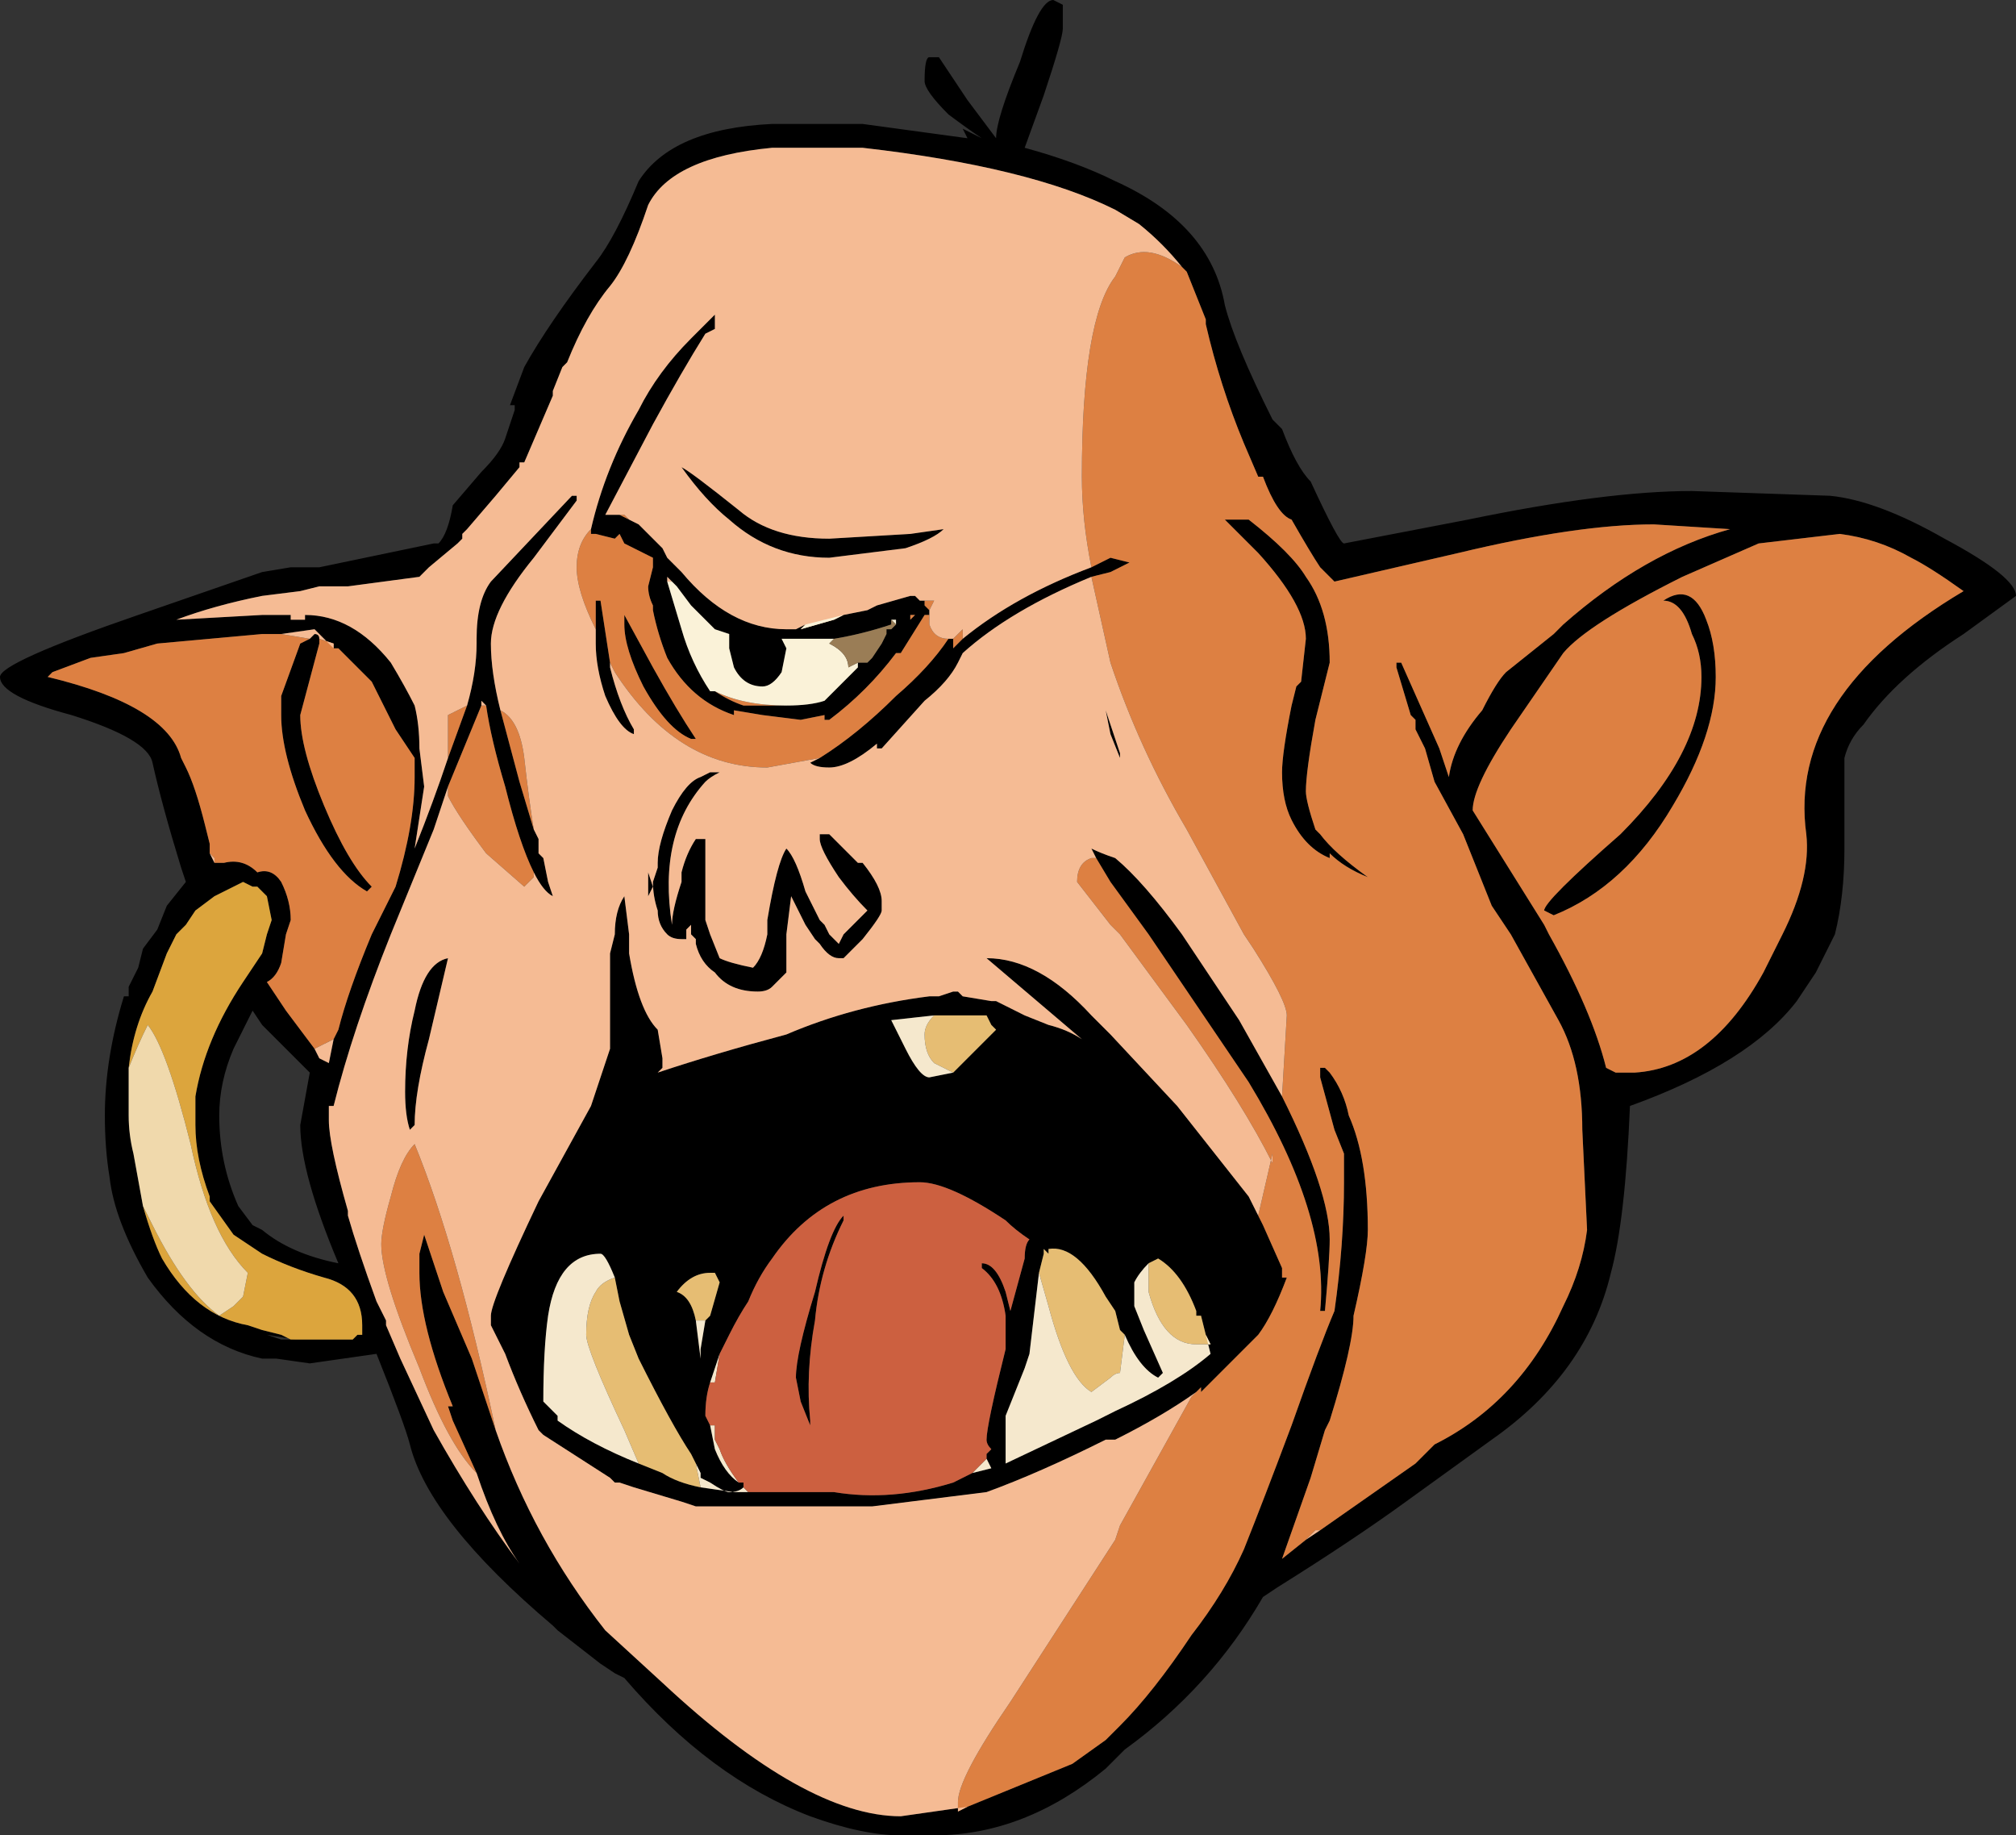 <?xml version="1.0" encoding="UTF-8" standalone="no"?>
<svg xmlns:ffdec="https://www.free-decompiler.com/flash" xmlns:xlink="http://www.w3.org/1999/xlink" ffdec:objectType="shape" height="19.25px" width="21.15px" xmlns="http://www.w3.org/2000/svg">
  <rect width="100%" height="100%" fill="#333333" stroke="none"/>
  <g transform="matrix(1.0, 0.0, 0.0, 1.0, 5.0, 10.55)">
    <path d="M2.25 -0.85 L2.2 -0.8 2.2 -0.7 2.15 -0.7 Q2.05 -0.7 2.0 -0.75 1.9 -0.85 1.9 -1.0 1.85 -1.15 1.85 -1.3 L1.9 -1.45 1.9 -1.5 Q1.9 -1.7 2.05 -2.05 2.2 -2.35 2.35 -2.4 L2.45 -2.45 2.55 -2.45 Q2.45 -2.4 2.4 -2.35 1.9 -1.8 2.05 -0.85 2.05 -1.0 2.15 -1.3 L2.15 -1.4 Q2.2 -1.6 2.3 -1.75 L2.4 -1.75 Q2.4 -1.2 2.4 -0.9 L2.45 -0.75 2.55 -0.5 Q2.65 -0.45 2.9 -0.4 3.0 -0.5 3.05 -0.75 L3.05 -0.9 Q3.15 -1.5 3.25 -1.65 3.35 -1.55 3.45 -1.2 3.55 -1.0 3.6 -0.9 L3.65 -0.85 3.7 -0.75 3.8 -0.65 3.85 -0.75 4.1 -1.0 Q3.95 -1.15 3.8 -1.35 3.6 -1.65 3.6 -1.75 L3.6 -1.8 3.7 -1.8 4.0 -1.5 4.05 -1.5 Q4.25 -1.25 4.25 -1.1 L4.25 -1.0 Q4.25 -0.95 4.05 -0.7 L3.85 -0.5 3.8 -0.5 Q3.7 -0.5 3.6 -0.65 L3.55 -0.7 3.45 -0.85 3.3 -1.15 3.25 -0.75 3.25 -0.35 3.1 -0.2 Q3.05 -0.15 2.95 -0.15 2.65 -0.15 2.5 -0.35 2.35 -0.45 2.3 -0.65 L2.3 -0.7 2.25 -0.75 2.25 -0.85 M7.55 4.05 Q7.2 4.3 6.7 4.55 L6.6 4.55 Q5.9 4.9 5.35 5.1 L4.15 5.25 2.3 5.25 2.15 5.2 1.65 5.05 1.5 5.0 1.45 5.0 1.4 4.95 0.7 4.5 0.65 4.45 Q0.45 4.05 0.3 3.65 L0.15 3.35 0.15 3.25 Q0.15 3.1 0.65 2.05 L1.2 1.05 1.4 0.45 1.4 -0.55 1.45 -0.75 Q1.45 -1.0 1.55 -1.15 L1.6 -0.75 1.6 -0.55 Q1.7 0.05 1.9 0.25 L1.95 0.55 1.95 0.65 1.9 0.7 Q2.5 0.5 3.25 0.3 3.95 0.0 4.75 -0.1 L4.85 -0.1 5.0 -0.15 5.05 -0.15 5.1 -0.1 5.4 -0.05 5.45 -0.05 5.75 0.1 6.0 0.2 Q6.2 0.25 6.35 0.35 L5.35 -0.5 Q5.9 -0.5 6.45 0.1 L6.65 0.3 7.35 1.05 8.1 2.0 8.2 2.2 8.25 2.3 8.45 2.75 8.45 2.85 8.5 2.85 Q8.35 3.25 8.2 3.45 L7.6 4.05 7.6 4.0 7.55 4.05 M6.5 -1.55 L6.45 -1.65 Q6.55 -1.6 6.7 -1.55 7.0 -1.3 7.4 -0.75 L8.0 0.15 8.45 0.95 Q8.95 1.95 8.95 2.45 8.95 2.65 8.9 3.2 L8.85 3.2 Q8.95 2.2 8.1 0.8 L7.05 -0.75 6.65 -1.3 6.5 -1.55 M6.45 -4.5 Q5.6 -4.15 5.1 -3.7 L5.05 -3.6 Q4.95 -3.4 4.7 -3.2 L4.25 -2.7 4.2 -2.7 4.2 -2.75 Q3.9 -2.5 3.7 -2.5 3.55 -2.5 3.5 -2.55 L3.6 -2.6 Q4.0 -2.85 4.4 -3.25 4.75 -3.55 4.95 -3.85 L5.0 -3.85 5.0 -3.75 5.1 -3.85 Q5.65 -4.3 6.45 -4.6 L6.65 -4.7 6.85 -4.65 6.65 -4.55 6.45 -4.5 M1.4 -3.6 L1.4 -3.55 Q1.5 -3.15 1.65 -2.9 L1.65 -2.85 Q1.5 -2.9 1.35 -3.25 1.25 -3.55 1.25 -3.8 L1.25 -3.95 1.25 -4.25 1.3 -4.25 1.4 -3.6 M1.2 -5.0 Q1.35 -5.65 1.7 -6.25 1.9 -6.65 2.25 -7.0 L2.5 -7.25 2.5 -7.1 2.4 -7.05 Q2.15 -6.65 1.85 -6.1 L1.35 -5.15 1.5 -5.15 1.6 -5.1 1.7 -5.05 1.95 -4.8 2.0 -4.7 2.15 -4.55 Q2.65 -3.95 3.25 -3.95 L3.35 -3.95 3.45 -4.0 3.85 -4.1 4.1 -4.15 4.2 -4.2 4.55 -4.3 4.6 -4.3 4.65 -4.25 4.7 -4.25 4.7 -4.2 4.75 -4.15 4.75 -4.1 4.7 -4.1 4.45 -3.7 4.4 -3.7 Q4.1 -3.3 3.7 -3.0 L3.65 -3.0 3.65 -3.05 3.4 -3.0 3.0 -3.05 2.7 -3.1 2.7 -3.05 Q2.25 -3.2 2.0 -3.65 1.9 -3.9 1.85 -4.15 L1.85 -4.2 Q1.8 -4.3 1.8 -4.4 L1.85 -4.6 1.85 -4.7 1.55 -4.85 1.5 -4.95 1.45 -4.9 1.25 -4.95 1.2 -4.95 1.2 -5.0 M7.4 -7.75 Q7.2 -8.0 6.95 -8.2 L6.7 -8.35 Q5.8 -8.8 4.05 -9.0 L3.1 -9.0 Q2.05 -8.9 1.8 -8.4 1.6 -7.8 1.4 -7.55 1.15 -7.25 0.95 -6.75 L0.9 -6.7 0.8 -6.45 0.8 -6.4 0.5 -5.7 0.45 -5.7 0.45 -5.65 0.2 -5.35 -0.1 -5.0 -0.15 -4.95 -0.15 -4.9 -0.2 -4.85 -0.5 -4.6 -0.6 -4.5 -1.35 -4.4 -1.65 -4.4 -1.85 -4.35 -2.25 -4.3 Q-2.75 -4.2 -3.15 -4.05 L-2.25 -4.1 -1.95 -4.1 -1.95 -4.05 -1.8 -4.05 -1.8 -4.1 Q-1.3 -4.1 -0.9 -3.6 -0.75 -3.35 -0.65 -3.15 -0.6 -2.95 -0.6 -2.7 L-0.55 -2.3 -0.65 -1.65 Q-0.45 -2.15 -0.3 -2.6 L-0.1 -3.15 Q0.0 -3.5 0.0 -3.8 L0.0 -3.85 Q0.0 -4.25 0.15 -4.45 L1.0 -5.35 1.05 -5.35 1.05 -5.3 0.6 -4.7 Q0.15 -4.15 0.15 -3.8 0.15 -3.5 0.25 -3.1 L0.45 -2.35 0.6 -1.85 0.65 -1.75 0.65 -1.6 0.7 -1.55 0.75 -1.3 0.8 -1.15 Q0.7 -1.2 0.6 -1.4 0.45 -1.7 0.3 -2.3 0.15 -2.8 0.1 -3.15 L0.05 -3.2 0.05 -3.15 -0.3 -2.3 -0.45 -1.85 -0.9 -0.75 Q-1.3 0.25 -1.5 1.05 L-1.55 1.05 -1.55 1.2 Q-1.55 1.45 -1.35 2.15 L-1.35 2.2 Q-1.25 2.55 -1.05 3.1 L-0.95 3.3 -0.95 3.35 -0.8 3.7 -0.45 4.45 Q0.0 5.25 0.45 5.85 0.2 5.5 0.0 4.9 L-0.25 4.35 -0.3 4.2 -0.25 4.2 Q-0.6 3.35 -0.6 2.8 L-0.6 2.6 -0.55 2.4 -0.35 3.0 -0.05 3.7 0.2 4.45 Q0.6 5.6 1.35 6.55 L1.95 7.1 Q3.45 8.5 4.45 8.5 L5.15 8.4 6.25 7.95 6.6 7.7 6.75 7.55 Q7.1 7.2 7.5 6.6 7.85 6.15 8.05 5.7 8.25 5.2 8.55 4.4 8.85 3.55 9.0 3.2 9.1 2.5 9.1 1.85 L9.1 1.55 9.0 1.3 8.85 0.75 8.85 0.65 8.9 0.65 8.95 0.7 Q9.1 0.9 9.15 1.15 9.35 1.6 9.35 2.35 9.35 2.6 9.2 3.25 9.2 3.55 8.95 4.35 L8.9 4.45 8.75 4.95 8.45 5.8 8.7 5.6 8.85 5.5 9.85 4.8 10.05 4.6 Q10.95 4.15 11.4 3.15 11.6 2.75 11.65 2.35 L11.6 1.3 Q11.6 0.6 11.35 0.15 L10.85 -0.75 10.65 -1.05 10.35 -1.8 10.05 -2.35 9.95 -2.7 9.85 -2.9 9.85 -3.0 9.8 -3.05 9.65 -3.55 9.65 -3.6 9.7 -3.6 10.1 -2.7 10.2 -2.4 Q10.25 -2.75 10.55 -3.1 10.7 -3.4 10.8 -3.5 L11.3 -3.9 11.4 -4.0 Q12.25 -4.75 13.15 -5.0 L12.35 -5.05 Q11.55 -5.05 10.3 -4.75 L9.0 -4.45 8.85 -4.6 Q8.75 -4.75 8.55 -5.1 8.4 -5.15 8.25 -5.55 L8.2 -5.55 8.05 -5.9 Q7.8 -6.5 7.65 -7.15 L7.65 -7.2 7.45 -7.7 7.4 -7.75 M13.95 -1.8 Q13.75 -3.25 15.6 -4.35 15.25 -4.6 15.05 -4.7 14.7 -4.9 14.3 -4.95 L13.45 -4.85 12.65 -4.5 Q11.65 -4.0 11.4 -3.7 L10.85 -2.9 Q10.45 -2.3 10.45 -2.05 L11.2 -0.85 11.25 -0.75 Q11.7 0.05 11.85 0.65 L11.95 0.7 12.15 0.7 Q12.95 0.65 13.5 -0.35 L13.7 -0.75 Q14.0 -1.35 13.95 -1.8 M14.05 -0.35 L13.85 -0.05 Q13.35 0.6 12.1 1.05 12.05 2.25 11.9 2.8 11.65 3.85 10.65 4.55 L9.75 5.2 Q9.2 5.6 8.4 6.1 L8.25 6.2 Q7.7 7.15 6.8 7.8 L6.6 8.0 Q5.75 8.7 4.8 8.7 L4.45 8.7 Q4.05 8.7 3.5 8.5 2.45 8.1 1.55 7.05 L1.45 7.0 1.3 6.9 0.85 6.55 0.8 6.5 Q-0.5 5.4 -0.7 4.6 -0.75 4.4 -1.05 3.65 L-1.75 3.75 -2.1 3.7 -2.25 3.7 Q-2.95 3.55 -3.45 2.85 -3.8 2.25 -3.85 1.8 -3.9 1.5 -3.9 1.15 -3.9 0.55 -3.7 -0.1 L-3.65 -0.1 -3.65 -0.2 -3.55 -0.4 -3.5 -0.6 -3.35 -0.8 -3.25 -1.05 -3.05 -1.3 -3.1 -1.45 Q-3.3 -2.1 -3.4 -2.55 -3.45 -2.8 -4.25 -3.05 -5.0 -3.25 -5.0 -3.45 -5.0 -3.6 -3.55 -4.1 L-2.25 -4.55 -1.95 -4.6 -1.65 -4.6 -0.45 -4.85 -0.4 -4.85 Q-0.3 -4.95 -0.25 -5.25 L0.05 -5.6 Q0.25 -5.8 0.3 -5.95 L0.4 -6.25 0.4 -6.3 0.35 -6.3 0.5 -6.7 Q0.75 -7.15 1.25 -7.8 1.45 -8.05 1.7 -8.65 2.05 -9.2 3.1 -9.25 L4.05 -9.25 5.15 -9.1 5.1 -9.2 5.3 -9.1 Q5.15 -9.2 4.95 -9.35 4.7 -9.6 4.7 -9.7 4.7 -9.95 4.75 -9.95 L4.85 -9.95 5.15 -9.5 5.45 -9.1 Q5.45 -9.3 5.7 -9.9 5.9 -10.55 6.05 -10.55 L6.15 -10.5 6.15 -10.25 Q6.15 -10.15 5.95 -9.55 L5.75 -9.0 Q6.3 -8.85 6.7 -8.65 7.7 -8.2 7.85 -7.35 7.95 -6.95 8.35 -6.15 L8.45 -6.05 Q8.6 -5.65 8.75 -5.5 9.05 -4.85 9.1 -4.85 L10.4 -5.1 Q11.85 -5.4 12.75 -5.4 L14.2 -5.35 Q14.7 -5.3 15.4 -4.9 16.15 -4.5 16.15 -4.3 L15.6 -3.9 Q14.9 -3.45 14.55 -2.95 14.4 -2.8 14.35 -2.6 L14.35 -1.65 Q14.35 -1.15 14.25 -0.75 14.15 -0.55 14.05 -0.35 M-3.5 2.1 Q-3.4 2.45 -3.3 2.65 -2.95 3.25 -2.4 3.35 L-2.25 3.4 -2.05 3.45 -1.95 3.5 -1.3 3.5 -1.25 3.45 -1.2 3.45 -1.2 3.35 Q-1.2 2.95 -1.6 2.85 -1.95 2.75 -2.25 2.6 L-2.55 2.4 -2.8 2.05 -2.8 2.0 Q-2.95 1.6 -2.95 1.25 L-2.95 0.95 Q-2.85 0.35 -2.45 -0.25 L-2.25 -0.55 -2.2 -0.75 -2.15 -0.9 -2.2 -1.15 -2.3 -1.25 -2.35 -1.25 -2.45 -1.3 -2.75 -1.15 -2.95 -1.0 -3.05 -0.85 -3.15 -0.75 -3.25 -0.55 -3.4 -0.15 Q-3.6 0.2 -3.65 0.65 L-3.65 1.15 Q-3.65 1.35 -3.6 1.55 L-3.5 2.1 M-2.75 -1.5 L-2.65 -1.5 Q-2.45 -1.55 -2.3 -1.4 -2.15 -1.45 -2.05 -1.3 -1.95 -1.1 -1.95 -0.9 L-2.0 -0.75 -2.05 -0.45 Q-2.1 -0.3 -2.2 -0.25 L-2.0 0.05 -1.7 0.45 -1.65 0.55 -1.55 0.6 -1.5 0.35 -1.45 0.25 Q-1.35 -0.15 -1.1 -0.75 L-0.85 -1.25 Q-0.65 -1.9 -0.65 -2.4 L-0.65 -2.6 -0.85 -2.9 -1.1 -3.4 -1.45 -3.75 -1.5 -3.75 -1.7 -3.95 -2.05 -3.9 -2.25 -3.9 -3.35 -3.8 -3.7 -3.7 -4.05 -3.65 -4.45 -3.5 -4.5 -3.45 Q-3.25 -3.15 -3.1 -2.6 L-3.05 -2.5 Q-2.95 -2.3 -2.85 -1.9 L-2.8 -1.7 -2.8 -1.6 -2.75 -1.5 M-1.65 -3.85 L-1.65 -3.8 -1.85 -3.05 Q-1.85 -2.7 -1.6 -2.1 -1.35 -1.5 -1.1 -1.25 L-1.15 -1.2 Q-1.5 -1.4 -1.8 -2.05 -2.05 -2.65 -2.05 -3.05 L-2.05 -3.25 -1.85 -3.8 -1.75 -3.85 -1.7 -3.9 Q-1.65 -3.9 -1.65 -3.85 M6.6 -3.1 L6.65 -2.85 6.75 -2.6 6.75 -2.65 6.6 -3.1 M6.8 3.45 L6.75 3.4 6.7 3.2 6.6 3.05 Q6.3 2.5 6.0 2.55 L6.0 2.6 5.95 2.55 5.95 2.6 5.9 2.8 5.8 3.65 5.75 3.8 5.55 4.3 5.55 4.8 6.5 4.35 6.7 4.25 Q7.35 3.95 7.7 3.65 L7.65 3.45 7.6 3.25 7.55 3.25 7.55 3.2 Q7.4 2.8 7.15 2.65 L7.05 2.7 Q6.95 2.8 6.9 2.9 L6.9 3.15 7.0 3.4 7.2 3.85 7.15 3.9 Q6.95 3.8 6.8 3.45 M-1.45 2.7 Q-1.85 1.75 -1.85 1.25 L-1.75 0.7 -2.25 0.2 -2.35 0.05 -2.55 0.45 Q-2.7 0.8 -2.7 1.15 -2.7 1.65 -2.5 2.1 L-2.35 2.3 -2.25 2.35 Q-1.95 2.6 -1.45 2.7 M-0.3 -0.5 L-0.5 0.35 Q-0.65 0.9 -0.65 1.25 L-0.7 1.3 Q-0.75 1.15 -0.75 0.9 -0.75 0.45 -0.65 0.05 -0.55 -0.45 -0.3 -0.5 M-1.2 3.45 L-1.2 3.45 M-2.2 3.45 L-2.05 3.5 -1.9 3.5 -2.2 3.45 M5.35 4.75 L5.35 4.7 5.4 4.65 Q5.35 4.6 5.35 4.55 5.35 4.4 5.55 3.6 L5.55 3.25 Q5.5 2.9 5.3 2.75 L5.3 2.7 Q5.45 2.7 5.55 3.0 L5.6 3.2 5.75 2.65 Q5.75 2.5 5.8 2.45 5.65 2.35 5.55 2.25 4.95 1.85 4.65 1.85 3.65 1.85 3.1 2.65 2.95 2.85 2.85 3.1 2.75 3.25 2.65 3.45 L2.55 3.65 2.45 3.95 Q2.4 4.1 2.4 4.3 L2.45 4.4 2.5 4.65 Q2.6 4.9 2.75 5.0 L2.8 5.0 2.8 5.05 Q2.75 5.1 2.65 5.1 2.6 5.1 2.45 5.0 L2.35 4.95 2.35 4.9 2.3 4.8 2.25 4.7 Q2.05 4.4 1.7 3.7 L1.6 3.45 1.5 3.1 1.45 2.85 Q1.35 2.6 1.3 2.6 0.85 2.6 0.75 3.25 0.7 3.6 0.7 4.15 L0.85 4.3 0.85 4.35 Q1.2 4.6 1.7 4.8 L1.95 4.9 Q2.1 5.0 2.35 5.05 L2.7 5.1 2.85 5.1 3.75 5.1 Q4.35 5.2 5.0 5.0 L5.2 4.9 5.4 4.85 5.35 4.75 M3.5 4.35 L3.5 4.4 3.4 4.15 3.35 3.9 Q3.35 3.65 3.55 3.0 3.7 2.35 3.85 2.2 L3.85 2.25 Q3.6 2.75 3.55 3.3 3.45 3.85 3.5 4.35 M2.3 3.3 L2.35 3.7 2.35 3.6 2.4 3.3 2.45 3.25 2.55 2.9 2.5 2.8 2.45 2.8 Q2.25 2.8 2.1 3.0 2.25 3.05 2.3 3.3 M5.0 0.7 L5.45 0.25 5.4 0.2 5.35 0.1 4.8 0.1 4.35 0.15 4.5 0.45 Q4.65 0.75 4.75 0.75 L5.0 0.7 M12.0 -1.8 Q12.85 -2.65 12.85 -3.45 12.85 -3.7 12.75 -3.9 12.65 -4.25 12.45 -4.25 12.75 -4.45 12.9 -4.05 13.0 -3.8 13.0 -3.45 13.0 -2.85 12.55 -2.1 12.05 -1.25 11.3 -0.95 L11.2 -1.0 Q11.2 -1.1 12.0 -1.8 M8.8 -3.0 Q8.7 -2.45 8.7 -2.25 8.7 -2.15 8.8 -1.85 L8.85 -1.8 Q9.0 -1.6 9.35 -1.35 9.1 -1.45 8.95 -1.6 L8.95 -1.55 Q8.7 -1.65 8.55 -1.95 8.45 -2.15 8.45 -2.45 8.45 -2.65 8.55 -3.15 L8.6 -3.35 8.65 -3.4 8.7 -3.85 Q8.7 -4.2 8.2 -4.75 L7.85 -5.1 8.1 -5.1 Q8.55 -4.75 8.7 -4.5 8.95 -4.15 8.95 -3.6 L8.8 -3.0 M3.75 -3.85 L3.2 -3.85 3.25 -3.75 3.2 -3.5 Q3.1 -3.35 3.0 -3.35 2.8 -3.35 2.7 -3.55 L2.65 -3.75 2.65 -3.9 2.5 -3.95 2.25 -4.2 2.1 -4.4 2.05 -4.45 2.0 -4.5 2.0 -4.45 2.15 -3.95 Q2.25 -3.6 2.45 -3.3 L2.5 -3.3 Q2.65 -3.2 2.8 -3.15 L3.25 -3.15 Q3.5 -3.15 3.65 -3.2 L4.0 -3.55 4.0 -3.6 4.1 -3.6 4.15 -3.65 4.25 -3.8 4.3 -3.9 4.3 -3.95 4.35 -3.95 4.4 -4.0 4.4 -4.05 4.35 -4.05 4.35 -4.0 Q4.05 -3.9 3.75 -3.85 M2.65 -5.1 Q2.4 -5.3 2.15 -5.65 2.25 -5.6 2.75 -5.2 3.1 -4.9 3.7 -4.9 L4.55 -4.95 4.9 -5.0 Q4.8 -4.9 4.5 -4.8 L3.7 -4.7 Q3.1 -4.7 2.65 -5.1 M2.3 -2.8 L2.25 -2.8 Q2.0 -2.9 1.75 -3.35 1.55 -3.75 1.55 -4.0 L1.55 -4.1 1.85 -3.55 Q2.1 -3.1 2.3 -2.8 M2.0 -0.9 L2.0 -0.9 M1.85 -1.25 L1.8 -1.15 1.8 -1.4 1.85 -1.25 M2.3 -1.2 L2.3 -1.2 M1.2 -1.25 L1.2 -1.25 M4.55 -4.1 L4.55 -4.05 4.6 -4.1 4.55 -4.1" fill="#000000" fill-rule="evenodd" stroke="none"/>
    <path d="M7.55 4.05 L7.6 4.0 7.6 4.05 8.2 3.45 Q8.35 3.25 8.5 2.85 L8.45 2.85 8.45 2.75 8.25 2.3 8.2 2.2 8.35 1.55 8.35 1.65 Q8.05 1.05 7.45 0.2 L6.75 -0.75 6.65 -0.85 6.3 -1.3 Q6.3 -1.5 6.45 -1.55 L6.5 -1.55 6.65 -1.3 7.05 -0.75 8.1 0.8 Q8.95 2.2 8.85 3.2 L8.9 3.2 Q8.95 2.65 8.95 2.45 8.95 1.95 8.45 0.95 L8.5 0.1 Q8.5 -0.05 8.15 -0.6 L8.05 -0.75 7.45 -1.85 Q6.95 -2.7 6.65 -3.6 6.55 -4.05 6.45 -4.5 L6.65 -4.55 6.85 -4.65 6.65 -4.7 6.45 -4.6 Q6.35 -5.1 6.35 -5.55 6.35 -7.2 6.7 -7.65 L6.8 -7.85 Q7.05 -8.0 7.4 -7.75 L7.45 -7.7 7.65 -7.2 7.65 -7.15 Q7.8 -6.5 8.05 -5.9 L8.2 -5.55 8.25 -5.55 Q8.4 -5.15 8.55 -5.1 8.75 -4.75 8.85 -4.6 L9.0 -4.45 10.3 -4.75 Q11.55 -5.05 12.35 -5.05 L13.15 -5.0 Q12.25 -4.75 11.4 -4.0 L11.3 -3.9 10.8 -3.5 Q10.7 -3.4 10.55 -3.1 10.25 -2.75 10.2 -2.4 L10.1 -2.7 9.7 -3.6 9.65 -3.6 9.65 -3.55 9.8 -3.05 9.85 -3.0 9.85 -2.9 9.95 -2.7 10.05 -2.35 10.35 -1.8 10.65 -1.05 10.85 -0.75 11.35 0.15 Q11.6 0.6 11.6 1.3 L11.65 2.35 Q11.6 2.75 11.4 3.15 10.95 4.15 10.05 4.6 L9.85 4.8 8.85 5.5 8.8 5.5 8.7 5.6 8.45 5.8 8.75 4.95 8.9 4.45 8.95 4.35 Q9.2 3.55 9.2 3.25 9.35 2.6 9.35 2.35 9.35 1.6 9.15 1.15 9.1 0.9 8.95 0.7 L8.9 0.65 8.85 0.65 8.85 0.75 9.0 1.3 9.1 1.55 9.1 1.85 Q9.1 2.5 9.0 3.2 8.85 3.55 8.55 4.4 8.25 5.2 8.05 5.7 7.85 6.15 7.5 6.6 7.1 7.2 6.75 7.55 L6.6 7.7 6.25 7.95 5.15 8.4 5.05 8.45 5.05 8.35 Q5.05 8.1 5.6 7.3 L6.7 5.6 6.75 5.45 7.5 4.1 7.55 4.05 M3.6 -2.6 L3.05 -2.5 Q2.1 -2.5 1.45 -3.5 L1.4 -3.6 1.3 -4.25 1.25 -4.25 1.25 -3.95 Q1.05 -4.35 1.05 -4.6 1.05 -4.85 1.2 -5.0 L1.2 -4.95 1.25 -4.95 1.45 -4.9 1.5 -4.95 1.55 -4.85 1.85 -4.7 1.85 -4.6 1.8 -4.4 Q1.8 -4.3 1.85 -4.2 L1.85 -4.15 Q1.9 -3.9 2.0 -3.65 2.25 -3.2 2.7 -3.05 L2.7 -3.1 3.0 -3.05 3.4 -3.0 3.65 -3.05 3.65 -3.0 3.7 -3.0 Q4.1 -3.3 4.4 -3.7 L4.45 -3.7 4.7 -4.1 4.75 -4.1 4.75 -4.0 Q4.8 -3.85 4.95 -3.85 4.75 -3.55 4.4 -3.25 4.0 -2.85 3.6 -2.6 M1.5 -5.15 L1.55 -5.15 1.6 -5.1 1.5 -5.15 M4.65 -4.25 L4.8 -4.25 4.75 -4.15 4.7 -4.2 4.7 -4.25 4.65 -4.25 M5.0 -3.85 L5.1 -3.95 5.1 -3.85 5.0 -3.75 5.0 -3.85 M-0.3 -2.6 L-0.3 -3.05 -0.1 -3.15 -0.3 -2.6 M0.25 -3.1 Q0.45 -3.0 0.5 -2.6 0.55 -2.15 0.6 -1.85 L0.45 -2.35 0.25 -3.1 M0.65 -1.6 L0.7 -1.55 0.65 -1.6 M0.6 -1.4 L0.6 -1.35 0.5 -1.25 0.1 -1.6 Q-0.2 -2.0 -0.3 -2.2 L-0.3 -2.3 0.05 -3.15 0.1 -3.15 Q0.15 -2.8 0.3 -2.3 0.45 -1.7 0.6 -1.4 M0.0 4.9 Q-0.3 4.6 -0.6 3.8 -1.0 2.85 -1.0 2.5 -1.0 2.35 -0.9 2.0 -0.8 1.6 -0.65 1.45 -0.2 2.55 0.2 4.45 L-0.05 3.7 -0.35 3.0 -0.55 2.4 -0.6 2.6 -0.6 2.8 Q-0.6 3.35 -0.25 4.2 L-0.3 4.2 -0.25 4.35 0.0 4.9 M13.95 -1.8 Q14.0 -1.35 13.7 -0.75 L13.5 -0.35 Q12.95 0.65 12.15 0.7 L11.95 0.7 11.85 0.65 Q11.7 0.05 11.25 -0.75 L11.2 -0.85 10.45 -2.05 Q10.45 -2.3 10.85 -2.9 L11.4 -3.7 Q11.65 -4.0 12.65 -4.5 L13.45 -4.85 14.3 -4.95 Q14.7 -4.9 15.05 -4.7 15.25 -4.6 15.6 -4.35 13.75 -3.25 13.95 -1.8 M-1.7 0.45 L-2.0 0.05 -2.2 -0.25 Q-2.1 -0.3 -2.05 -0.45 L-2.0 -0.75 -1.95 -0.9 Q-1.95 -1.1 -2.05 -1.3 -2.15 -1.45 -2.3 -1.4 -2.45 -1.55 -2.65 -1.5 L-2.75 -1.5 -2.75 -1.55 -2.8 -1.6 -2.8 -1.7 -2.85 -1.9 Q-2.95 -2.3 -3.05 -2.5 L-3.1 -2.6 Q-3.25 -3.15 -4.5 -3.45 L-4.45 -3.5 -4.05 -3.65 -3.7 -3.7 -3.35 -3.8 -2.25 -3.9 -2.05 -3.9 -1.75 -3.85 -1.85 -3.8 -2.05 -3.25 -2.05 -3.05 Q-2.05 -2.65 -1.8 -2.05 -1.5 -1.4 -1.15 -1.2 L-1.1 -1.25 Q-1.35 -1.5 -1.6 -2.1 -1.85 -2.7 -1.85 -3.05 L-1.65 -3.8 -1.65 -3.85 -1.5 -3.8 -1.5 -3.75 -1.45 -3.75 -1.1 -3.4 -0.85 -2.9 -0.65 -2.6 -0.65 -2.4 Q-0.65 -1.9 -0.85 -1.25 L-1.1 -0.75 Q-1.35 -0.15 -1.45 0.25 L-1.5 0.35 Q-1.6 0.4 -1.7 0.45 M8.8 -3.0 L8.95 -3.6 Q8.95 -4.15 8.7 -4.5 8.55 -4.75 8.1 -5.1 L7.85 -5.1 8.2 -4.75 Q8.7 -4.2 8.7 -3.85 L8.65 -3.4 8.6 -3.35 8.55 -3.15 Q8.45 -2.65 8.45 -2.45 8.45 -2.15 8.55 -1.95 8.7 -1.65 8.95 -1.55 L8.95 -1.6 Q9.1 -1.45 9.35 -1.35 9.0 -1.6 8.85 -1.8 L8.8 -1.85 Q8.7 -2.15 8.7 -2.25 8.7 -2.45 8.8 -3.0 M12.0 -1.8 Q11.2 -1.1 11.2 -1.0 L11.3 -0.95 Q12.05 -1.25 12.55 -2.1 13.0 -2.85 13.0 -3.45 13.0 -3.8 12.9 -4.05 12.75 -4.45 12.45 -4.25 12.65 -4.25 12.75 -3.9 12.85 -3.7 12.85 -3.45 12.85 -2.65 12.0 -1.8 M3.25 -3.15 L2.8 -3.15 Q2.65 -3.2 2.5 -3.3 2.8 -3.15 3.25 -3.15 M2.3 -2.8 Q2.1 -3.1 1.85 -3.55 L1.55 -4.1 1.55 -4.0 Q1.55 -3.75 1.75 -3.35 2.0 -2.9 2.25 -2.8 L2.3 -2.8 M4.55 -4.1 L4.6 -4.1 4.55 -4.05 4.55 -4.1" fill="#dd8042" fill-rule="evenodd" stroke="none"/>
    <path d="M2.25 -0.85 L2.25 -0.75 2.3 -0.7 2.3 -0.65 Q2.35 -0.45 2.5 -0.35 2.65 -0.15 2.95 -0.15 3.05 -0.15 3.1 -0.2 L3.25 -0.35 3.25 -0.75 3.3 -1.15 3.45 -0.85 3.55 -0.7 3.6 -0.65 Q3.7 -0.5 3.8 -0.5 L3.85 -0.5 4.05 -0.7 Q4.25 -0.95 4.25 -1.0 L4.25 -1.1 Q4.25 -1.25 4.05 -1.5 L4.0 -1.5 3.7 -1.8 3.6 -1.8 3.6 -1.75 Q3.6 -1.65 3.8 -1.35 3.95 -1.15 4.1 -1.0 L3.85 -0.75 3.8 -0.65 3.7 -0.75 3.65 -0.85 3.6 -0.9 Q3.55 -1.0 3.45 -1.2 3.35 -1.55 3.25 -1.65 3.15 -1.5 3.05 -0.9 L3.05 -0.75 Q3.0 -0.5 2.9 -0.4 2.65 -0.45 2.55 -0.5 L2.45 -0.75 2.4 -0.9 Q2.4 -1.2 2.4 -1.75 L2.3 -1.75 Q2.2 -1.6 2.15 -1.4 L2.15 -1.3 Q2.05 -1.0 2.05 -0.85 1.9 -1.8 2.4 -2.35 2.45 -2.4 2.55 -2.45 L2.45 -2.45 2.35 -2.4 Q2.2 -2.35 2.05 -2.05 1.9 -1.7 1.9 -1.5 L1.9 -1.45 1.85 -1.3 Q1.85 -1.15 1.9 -1.0 1.9 -0.85 2.0 -0.75 2.05 -0.7 2.15 -0.7 L2.2 -0.7 2.2 -0.8 2.25 -0.85 M8.2 2.2 L8.1 2.0 7.35 1.05 6.65 0.3 6.45 0.1 Q5.9 -0.5 5.35 -0.5 L6.35 0.35 Q6.2 0.25 6.0 0.2 L5.75 0.1 5.45 -0.05 5.4 -0.05 5.1 -0.1 5.05 -0.15 5.0 -0.15 4.85 -0.1 4.75 -0.1 Q3.95 0.0 3.25 0.3 2.5 0.5 1.9 0.7 L1.95 0.65 1.95 0.55 1.9 0.25 Q1.7 0.05 1.6 -0.55 L1.6 -0.75 1.55 -1.15 Q1.45 -1.0 1.45 -0.75 L1.4 -0.55 1.4 0.45 1.2 1.05 0.65 2.05 Q0.15 3.1 0.15 3.25 L0.15 3.35 0.3 3.65 Q0.45 4.05 0.65 4.45 L0.7 4.5 1.4 4.95 1.45 5.0 1.5 5.0 1.65 5.05 2.15 5.2 2.3 5.25 4.15 5.25 5.35 5.1 Q5.9 4.9 6.6 4.55 L6.7 4.55 Q7.2 4.3 7.55 4.05 L7.5 4.1 6.75 5.45 6.7 5.6 5.6 7.3 Q5.05 8.1 5.05 8.35 L5.05 8.45 5.15 8.4 4.45 8.5 Q3.45 8.5 1.95 7.1 L1.35 6.55 Q0.6 5.6 0.2 4.45 -0.2 2.55 -0.65 1.45 -0.8 1.6 -0.9 2.0 -1.0 2.35 -1.0 2.5 -1.0 2.85 -0.6 3.8 -0.3 4.6 0.0 4.9 0.2 5.5 0.45 5.85 0.0 5.25 -0.45 4.45 L-0.8 3.7 -0.95 3.35 -0.95 3.3 -1.05 3.1 Q-1.25 2.55 -1.35 2.2 L-1.35 2.15 Q-1.55 1.45 -1.55 1.2 L-1.55 1.05 -1.5 1.05 Q-1.3 0.25 -0.9 -0.75 L-0.45 -1.85 -0.3 -2.3 -0.3 -2.2 Q-0.2 -2.0 0.1 -1.6 L0.5 -1.25 0.6 -1.35 0.6 -1.4 Q0.7 -1.2 0.8 -1.15 L0.75 -1.3 0.7 -1.55 0.65 -1.6 0.65 -1.75 0.6 -1.85 Q0.55 -2.15 0.5 -2.6 0.45 -3.0 0.25 -3.1 0.15 -3.5 0.15 -3.8 0.15 -4.15 0.6 -4.7 L1.05 -5.3 1.05 -5.35 1.0 -5.35 0.15 -4.45 Q0.0 -4.25 0.0 -3.85 L0.0 -3.8 Q0.0 -3.5 -0.1 -3.15 L-0.3 -3.05 -0.3 -2.6 Q-0.45 -2.15 -0.65 -1.65 L-0.55 -2.3 -0.6 -2.7 Q-0.6 -2.95 -0.65 -3.15 -0.75 -3.35 -0.9 -3.6 -1.3 -4.1 -1.8 -4.1 L-1.8 -4.05 -1.95 -4.05 -1.95 -4.1 -2.25 -4.1 -3.15 -4.05 Q-2.75 -4.2 -2.25 -4.3 L-1.85 -4.35 -1.65 -4.4 -1.35 -4.4 -0.6 -4.5 -0.5 -4.6 -0.2 -4.85 -0.15 -4.9 -0.15 -4.95 -0.1 -5.0 0.2 -5.35 0.45 -5.65 0.45 -5.7 0.5 -5.7 0.8 -6.4 0.8 -6.45 0.9 -6.7 0.95 -6.75 Q1.15 -7.25 1.4 -7.55 1.6 -7.8 1.8 -8.4 2.05 -8.9 3.1 -9.0 L4.05 -9.0 Q5.8 -8.8 6.7 -8.35 L6.95 -8.2 Q7.2 -8.0 7.4 -7.75 7.05 -8.0 6.8 -7.85 L6.7 -7.65 Q6.35 -7.2 6.35 -5.55 6.35 -5.1 6.45 -4.6 5.65 -4.3 5.1 -3.85 L5.1 -3.95 5.0 -3.85 4.95 -3.85 Q4.8 -3.85 4.75 -4.0 L4.75 -4.1 4.75 -4.15 4.8 -4.25 4.65 -4.25 4.6 -4.3 4.55 -4.3 4.2 -4.2 4.1 -4.15 3.85 -4.1 3.75 -4.05 3.4 -3.95 3.45 -4.0 3.35 -3.95 3.25 -3.95 Q2.65 -3.95 2.15 -4.55 L2.0 -4.7 1.95 -4.8 1.7 -5.05 1.6 -5.1 1.55 -5.15 1.5 -5.15 1.35 -5.15 1.85 -6.1 Q2.15 -6.65 2.4 -7.05 L2.5 -7.1 2.5 -7.25 2.25 -7.0 Q1.9 -6.65 1.7 -6.25 1.35 -5.65 1.2 -5.0 1.05 -4.85 1.05 -4.6 1.05 -4.35 1.25 -3.95 L1.25 -3.8 Q1.25 -3.55 1.35 -3.25 1.5 -2.9 1.65 -2.85 L1.65 -2.9 Q1.5 -3.15 1.4 -3.55 L1.4 -3.6 1.45 -3.5 Q2.1 -2.5 3.05 -2.5 L3.6 -2.6 3.5 -2.55 Q3.55 -2.5 3.7 -2.5 3.9 -2.5 4.2 -2.75 L4.2 -2.7 4.25 -2.7 4.7 -3.2 Q4.95 -3.4 5.05 -3.6 L5.1 -3.7 Q5.6 -4.15 6.45 -4.5 6.55 -4.05 6.65 -3.6 6.95 -2.7 7.45 -1.85 L8.05 -0.75 8.15 -0.6 Q8.5 -0.05 8.5 0.1 L8.45 0.95 8.0 0.15 7.4 -0.75 Q7.0 -1.3 6.7 -1.55 6.55 -1.6 6.45 -1.65 L6.5 -1.55 6.45 -1.55 Q6.3 -1.5 6.3 -1.3 L6.65 -0.85 6.75 -0.75 7.45 0.2 Q8.05 1.05 8.35 1.65 L8.35 1.55 8.2 2.2 M-1.7 0.45 Q-1.6 0.4 -1.5 0.35 L-1.55 0.6 -1.65 0.55 -1.7 0.45 M-1.5 -3.75 L-1.5 -3.8 -1.65 -3.85 Q-1.65 -3.9 -1.7 -3.9 L-1.75 -3.85 -2.05 -3.9 -1.7 -3.95 -1.5 -3.75 M-2.8 -1.6 L-2.75 -1.55 -2.75 -1.5 -2.8 -1.6 M6.6 -3.1 L6.75 -2.65 6.75 -2.6 6.65 -2.85 6.6 -3.1 M8.7 5.6 L8.8 5.5 8.85 5.5 8.7 5.6 M-0.3 -0.5 Q-0.55 -0.45 -0.65 0.05 -0.75 0.45 -0.75 0.9 -0.75 1.15 -0.7 1.3 L-0.65 1.25 Q-0.65 0.9 -0.5 0.35 L-0.3 -0.5 M2.0 -4.45 L2.0 -4.5 2.05 -4.45 2.0 -4.45 M2.65 -5.1 Q3.1 -4.7 3.7 -4.7 L4.5 -4.8 Q4.8 -4.9 4.9 -5.0 L4.55 -4.95 3.7 -4.9 Q3.1 -4.9 2.75 -5.2 2.25 -5.6 2.15 -5.65 2.4 -5.3 2.65 -5.1 M0.1 -3.15 L0.05 -3.15 0.05 -3.2 0.1 -3.15 M1.85 -1.25 L1.8 -1.4 1.8 -1.15 1.85 -1.25 M1.2 -1.25 L1.2 -1.25 M1.85 -4.7 L1.85 -4.6 1.85 -4.7" fill="#f5bb94" fill-rule="evenodd" stroke="none"/>
    <path d="M3.45 -4.0 L3.4 -3.95 3.75 -4.05 3.85 -4.1 3.45 -4.0 M2.05 -4.45 L2.1 -4.4 2.25 -4.2 2.5 -3.95 2.65 -3.9 2.65 -3.75 2.7 -3.55 Q2.8 -3.35 3.0 -3.35 3.1 -3.35 3.2 -3.5 L3.25 -3.75 3.2 -3.85 3.75 -3.85 3.7 -3.8 Q3.9 -3.7 3.9 -3.55 L4.0 -3.6 4.0 -3.55 3.65 -3.2 Q3.5 -3.15 3.25 -3.15 2.8 -3.15 2.5 -3.3 L2.45 -3.3 Q2.25 -3.6 2.15 -3.95 L2.0 -4.45 2.05 -4.45 M4.35 -4.05 L4.4 -4.05 4.4 -4.0 4.35 -4.05 M4.3 -3.95 L4.3 -3.9 4.3 -3.95" fill="#faf2d8" fill-rule="evenodd" stroke="none"/>
    <path d="M4.4 -3.7 L4.45 -3.7 4.4 -3.7 M3.75 -3.85 Q4.05 -3.9 4.35 -4.0 L4.35 -4.05 4.4 -4.0 4.35 -3.95 4.3 -3.95 4.3 -3.9 4.25 -3.8 4.15 -3.65 4.1 -3.6 4.0 -3.6 3.9 -3.55 Q3.9 -3.7 3.7 -3.8 L3.75 -3.85" fill="#9a7d56" fill-rule="evenodd" stroke="none"/>
    <path d="M5.9 2.8 L5.95 2.6 5.95 2.55 6.0 2.6 6.0 2.55 Q6.3 2.5 6.6 3.05 L6.7 3.2 6.75 3.4 6.8 3.45 6.75 3.85 Q6.7 3.85 6.65 3.9 L6.45 4.05 Q6.2 3.9 6.0 3.15 L5.9 2.8 M7.05 2.7 L7.15 2.65 Q7.4 2.8 7.55 3.2 L7.55 3.25 7.6 3.25 7.65 3.45 7.7 3.55 7.55 3.55 Q7.2 3.55 7.05 3.0 L7.05 2.7 M1.7 4.8 L1.55 4.45 Q1.15 3.6 1.15 3.45 1.15 3.15 1.25 3.0 1.3 2.9 1.45 2.85 L1.5 3.1 1.6 3.45 1.7 3.7 Q2.05 4.4 2.25 4.7 L2.3 4.8 2.35 5.05 Q2.1 5.0 1.95 4.9 L1.7 4.8 M2.4 3.3 L2.3 3.3 Q2.25 3.05 2.1 3.0 2.25 2.8 2.45 2.8 L2.5 2.8 2.55 2.9 2.45 3.25 2.4 3.3 M4.8 0.1 L5.35 0.1 5.4 0.2 5.45 0.25 5.0 0.7 4.8 0.6 Q4.7 0.5 4.7 0.3 4.7 0.2 4.8 0.1" fill="#e6bd73" fill-rule="evenodd" stroke="none"/>
    <path d="M5.9 2.8 L6.0 3.15 Q6.2 3.9 6.45 4.05 L6.65 3.9 Q6.7 3.85 6.75 3.85 L6.8 3.45 Q6.95 3.8 7.15 3.9 L7.2 3.85 7.0 3.4 6.9 3.15 6.9 2.9 Q6.95 2.8 7.05 2.7 L7.05 3.0 Q7.2 3.55 7.55 3.55 L7.7 3.55 7.65 3.45 7.7 3.65 Q7.35 3.95 6.7 4.25 L6.5 4.35 5.55 4.8 5.55 4.3 5.75 3.8 5.8 3.65 5.9 2.8 M2.55 3.65 L2.5 3.95 2.45 3.95 2.55 3.65 M2.45 4.4 L2.5 4.4 2.5 4.55 2.55 4.65 Q2.6 4.8 2.75 5.0 2.6 4.9 2.5 4.65 L2.45 4.4 M2.8 5.05 L2.85 5.1 2.7 5.1 2.35 5.05 2.3 4.8 2.35 4.9 2.35 4.95 2.45 5.0 Q2.6 5.1 2.65 5.1 2.75 5.1 2.8 5.05 M5.2 4.9 L5.35 4.75 5.4 4.85 5.2 4.9 M1.45 2.85 Q1.3 2.9 1.25 3.0 1.15 3.15 1.15 3.45 1.15 3.6 1.55 4.45 L1.7 4.8 Q1.2 4.6 0.85 4.35 L0.85 4.3 0.7 4.15 Q0.7 3.6 0.75 3.25 0.85 2.6 1.3 2.6 1.35 2.6 1.45 2.85 M2.4 3.3 L2.35 3.6 2.35 3.7 2.3 3.3 2.4 3.3 M4.8 0.1 Q4.7 0.2 4.7 0.3 4.7 0.5 4.8 0.6 L5.0 0.7 4.75 0.75 Q4.65 0.75 4.5 0.45 L4.35 0.15 4.8 0.1" fill="#f5e8cd" fill-rule="evenodd" stroke="none"/>
    <path d="M2.55 3.65 L2.65 3.45 Q2.75 3.25 2.85 3.1 2.95 2.85 3.1 2.65 3.65 1.85 4.65 1.85 4.95 1.85 5.55 2.25 5.65 2.35 5.8 2.45 5.75 2.5 5.75 2.65 L5.6 3.2 5.55 3.0 Q5.45 2.7 5.3 2.7 L5.3 2.75 Q5.5 2.9 5.55 3.25 L5.55 3.6 Q5.35 4.4 5.35 4.55 5.35 4.6 5.4 4.65 L5.35 4.7 5.35 4.75 5.2 4.9 5.0 5.0 Q4.35 5.2 3.75 5.1 L2.85 5.1 2.8 5.05 2.8 5.0 2.75 5.0 Q2.6 4.8 2.55 4.65 L2.5 4.55 2.5 4.4 2.45 4.4 2.4 4.3 Q2.4 4.1 2.45 3.95 L2.5 3.95 2.55 3.65 M3.5 4.35 Q3.45 3.85 3.55 3.3 3.6 2.75 3.85 2.25 L3.85 2.2 Q3.7 2.35 3.55 3.0 3.35 3.65 3.35 3.9 L3.4 4.15 3.5 4.4 3.5 4.35" fill="#cc6040" fill-rule="evenodd" stroke="none"/>
    <path d="M-3.65 0.65 Q-3.6 0.2 -3.4 -0.15 L-3.25 -0.55 -3.15 -0.75 -3.05 -0.85 -2.95 -1.0 -2.75 -1.15 -2.45 -1.3 -2.35 -1.25 -2.3 -1.25 -2.2 -1.15 -2.15 -0.9 -2.2 -0.75 -2.25 -0.55 -2.45 -0.25 Q-2.85 0.35 -2.95 0.95 L-2.95 1.25 Q-2.95 1.6 -2.8 2.0 L-2.8 2.05 -2.55 2.4 -2.25 2.6 Q-1.95 2.75 -1.6 2.85 -1.2 2.95 -1.2 3.35 L-1.2 3.45 -1.25 3.45 -1.3 3.5 -1.95 3.5 -2.05 3.45 -2.25 3.4 -2.4 3.35 Q-2.95 3.25 -3.3 2.65 -3.4 2.45 -3.5 2.1 L-3.4 2.3 Q-3.05 3.0 -2.7 3.25 L-2.55 3.15 -2.45 3.05 -2.4 2.8 Q-2.8 2.4 -3.0 1.45 -3.25 0.45 -3.45 0.2 -3.55 0.4 -3.65 0.65" fill="#dca53d" fill-rule="evenodd" stroke="none"/>
    <path d="M-3.65 0.65 Q-3.55 0.4 -3.45 0.2 -3.25 0.45 -3.0 1.45 -2.8 2.4 -2.4 2.8 L-2.45 3.05 -2.55 3.15 -2.7 3.25 Q-3.05 3.0 -3.4 2.3 L-3.5 2.1 -3.6 1.55 Q-3.65 1.35 -3.65 1.15 L-3.65 0.65" fill="#f0d9ac" fill-rule="evenodd" stroke="none"/>
  </g>
</svg>
